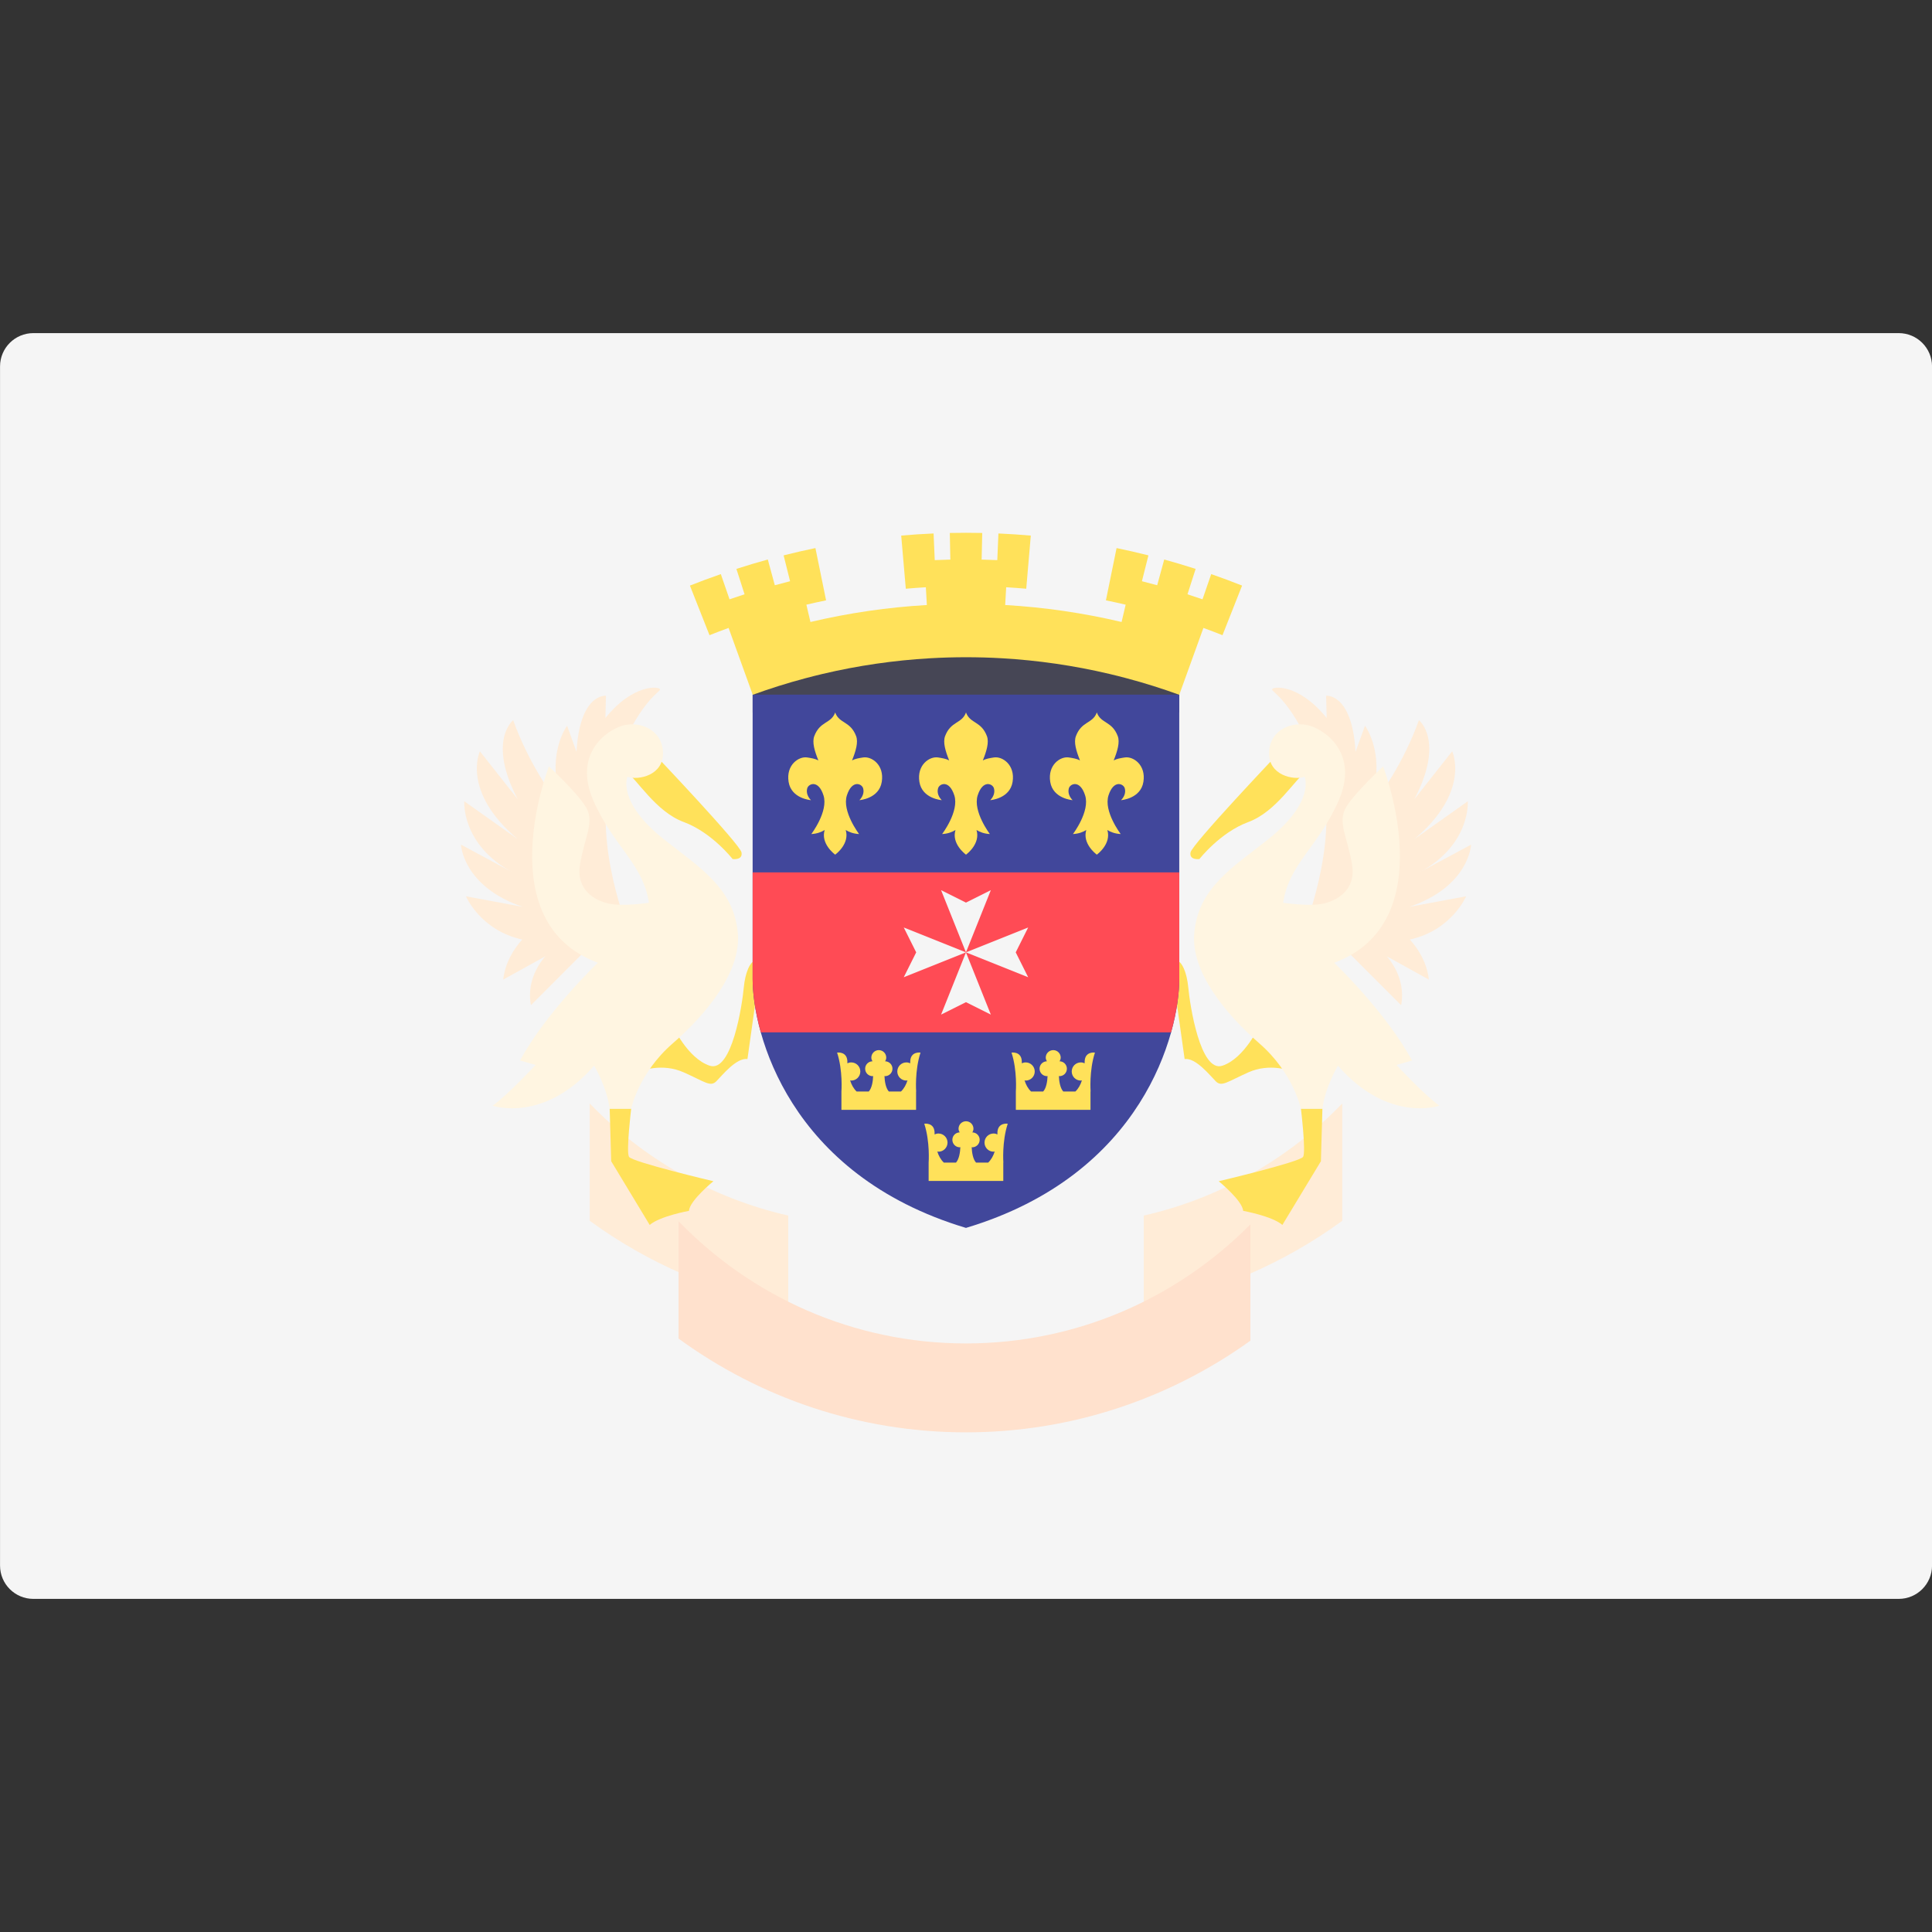 <svg width="50" height="50" viewBox="0 0 50 50" fill="none" xmlns="http://www.w3.org/2000/svg">
<rect x="0" y="0" width="50" height="50" fill="#333333" stroke="none"/>
<g clip-path="url(#clip0_106_17406)">
<path d="M49.139 41.379H0.863C0.387 41.379 0.001 40.993 0.001 40.517V9.483C0.001 9.007 0.387 8.621 0.863 8.621H49.139C49.615 8.621 50.001 9.007 50.001 9.483V40.517C50.001 40.993 49.615 41.379 49.139 41.379Z" fill="#F5F5F5"/>
<path d="M20.399 31.459C18.409 31.005 16.634 29.977 15.262 28.558V31.594C16.76 32.687 18.507 33.453 20.399 33.803V31.459Z" fill="#FFECD7"/>
<path d="M29.601 31.459C31.591 31.005 33.365 29.977 34.738 28.558V31.594C33.24 32.687 31.492 33.453 29.601 33.803V31.459Z" fill="#FFECD7"/>
<path d="M19.517 24.877C19.421 24.897 19.287 25.146 19.248 25.567C19.21 25.989 18.942 27.772 18.366 27.58C17.791 27.389 17.408 26.545 17.408 26.545L16.603 27.714C16.603 27.714 17.14 27.503 17.696 27.753C18.252 28.002 18.386 28.136 18.539 27.983C18.692 27.829 19.057 27.369 19.344 27.408L19.67 25.088L19.517 24.877Z" fill="#FFE15A"/>
<path d="M16.335 28.692C16.335 28.692 16.201 29.804 16.278 29.938C16.354 30.072 18.463 30.57 18.463 30.57C18.463 30.57 17.849 31.069 17.83 31.337C17.83 31.337 17.083 31.471 16.814 31.701L15.818 30.053L15.779 28.692H16.335Z" fill="#FFE15A"/>
<path d="M15.668 18.581L15.682 18.005C15.682 18.005 15.006 17.934 14.92 19.457L14.676 18.782C14.676 18.782 14.173 19.457 14.475 20.55L14.345 20.651C14.345 20.651 13.684 19.774 13.281 18.638C13.281 18.638 12.605 19.17 13.396 20.68L12.419 19.443C12.419 19.443 11.93 20.478 13.396 21.715L12.016 20.737C12.016 20.737 11.93 21.859 13.267 22.577L11.93 21.859C11.93 21.859 11.973 22.937 13.525 23.469L12.059 23.196C12.059 23.196 12.43 24.077 13.515 24.315C13.287 24.569 13.077 24.911 13.022 25.352L14.115 24.748C14.115 24.748 13.597 25.28 13.741 26.014L15.423 24.331L15.193 24.229C16.466 23.99 16.2 23.9 16.2 23.9C16.2 23.9 15.26 21.485 15.893 19.817C16.525 18.149 17.081 17.919 17.081 17.843C17.081 17.766 16.401 17.675 15.668 18.581Z" fill="#FFECD7"/>
<path d="M16.966 19.548C16.966 19.548 19.152 21.849 19.19 22.06C19.228 22.27 18.96 22.232 18.96 22.232C18.96 22.232 18.423 21.542 17.695 21.274C16.966 21.005 16.487 20.162 16.2 19.97C15.912 19.778 16.966 19.548 16.966 19.548Z" fill="#FFE15A"/>
<path d="M16.238 20.104C16.526 20.2 17.177 20.066 17.158 19.472C17.139 18.877 16.545 18.648 16.104 18.782C15.663 18.916 14.839 19.529 15.356 20.718C15.874 21.906 16.641 22.347 16.794 23.363C16.794 23.363 16.104 23.469 15.74 23.382C15.427 23.308 14.896 23.056 15.011 22.366C15.126 21.676 15.395 21.274 15.165 20.89C14.935 20.507 14.206 19.836 14.206 19.836C14.206 19.836 12.634 23.862 15.472 24.916C15.472 24.916 14.13 26.2 13.459 27.446L13.861 27.561C13.861 27.561 13.152 28.328 12.749 28.616C12.749 28.616 14.072 29.076 15.376 27.58C15.376 27.58 15.702 28.117 15.778 28.692H16.334C16.334 28.692 16.526 27.772 17.408 27.005C18.29 26.238 19.184 25.145 19.095 24.149C18.989 22.98 18.108 22.454 17.192 21.729C15.955 20.751 16.238 20.104 16.238 20.104Z" fill="#FFF5E1"/>
<path d="M30.485 24.877C30.581 24.897 30.715 25.146 30.754 25.567C30.792 25.989 31.06 27.772 31.636 27.58C32.211 27.389 32.594 26.545 32.594 26.545L33.399 27.714C33.399 27.714 32.862 27.503 32.306 27.753C31.75 28.002 31.616 28.136 31.463 27.983C31.31 27.829 30.945 27.369 30.658 27.408L30.332 25.088L30.485 24.877Z" fill="#FFE15A"/>
<path d="M33.668 28.692C33.668 28.692 33.802 29.804 33.725 29.938C33.648 30.072 31.54 30.57 31.54 30.57C31.54 30.57 32.153 31.069 32.173 31.337C32.173 31.337 32.92 31.471 33.188 31.701L34.185 30.053L34.224 28.692H33.668H33.668Z" fill="#FFE15A"/>
<path d="M34.334 18.581L34.32 18.005C34.32 18.005 34.995 17.934 35.081 19.457L35.326 18.782C35.326 18.782 35.829 19.457 35.527 20.55L35.657 20.651C35.657 20.651 36.318 19.774 36.721 18.638C36.721 18.638 37.396 19.17 36.606 20.68L37.583 19.443C37.583 19.443 38.072 20.478 36.606 21.715L37.986 20.737C37.986 20.737 38.072 21.859 36.735 22.577L38.072 21.859C38.072 21.859 38.029 22.937 36.476 23.469L37.943 23.196C37.943 23.196 37.572 24.077 36.487 24.315C36.715 24.569 36.925 24.911 36.98 25.352L35.887 24.748C35.887 24.748 36.404 25.28 36.261 26.014L34.579 24.331L34.809 24.229C33.536 23.99 33.802 23.9 33.802 23.9C33.802 23.9 34.742 21.485 34.109 19.817C33.476 18.149 32.92 17.919 32.92 17.843C32.92 17.766 33.601 17.675 34.334 18.581Z" fill="#FFECD7"/>
<path d="M33.035 19.548C33.035 19.548 30.85 21.849 30.811 22.06C30.773 22.27 31.041 22.232 31.041 22.232C31.041 22.232 31.578 21.542 32.307 21.274C33.035 21.005 33.514 20.162 33.802 19.97C34.089 19.779 33.035 19.548 33.035 19.548Z" fill="#FFE15A"/>
<path d="M33.764 20.104C33.476 20.2 32.824 20.066 32.843 19.472C32.862 18.877 33.457 18.648 33.898 18.782C34.339 18.916 35.163 19.529 34.645 20.718C34.128 21.906 33.361 22.347 33.208 23.363C33.208 23.363 33.898 23.469 34.262 23.382C34.575 23.308 35.105 23.056 34.99 22.366C34.875 21.676 34.607 21.274 34.837 20.89C35.067 20.507 35.795 19.836 35.795 19.836C35.795 19.836 37.367 23.862 34.53 24.916C34.53 24.916 35.872 26.2 36.543 27.446L36.14 27.561C36.14 27.561 36.85 28.328 37.252 28.616C37.252 28.616 35.929 29.076 34.626 27.58C34.626 27.58 34.3 28.117 34.223 28.692H33.667C33.667 28.692 33.476 27.772 32.594 27.005C31.712 26.238 30.817 25.145 30.907 24.149C31.012 22.98 31.893 22.454 32.81 21.729C34.046 20.751 33.764 20.104 33.764 20.104Z" fill="#FFF5E1"/>
<path d="M30.52 16.214H19.479V18.438H30.52V16.214Z" fill="#464655"/>
<path d="M24.999 17.977H19.478C19.478 17.977 19.478 23.957 19.478 25.338C19.478 26.718 20.398 30.398 24.999 31.778C29.599 30.398 30.519 26.718 30.519 25.338C30.519 23.957 30.519 17.977 30.519 17.977H24.999Z" fill="#41479B"/>
<path d="M19.478 25.337C19.478 25.68 19.535 26.163 19.69 26.718H30.307C30.462 26.163 30.52 25.68 30.52 25.337V22.577H19.478V25.337Z" fill="#FF4B55"/>
<path d="M24.999 24.648L24.355 26.258L24.999 25.936L25.643 26.258L24.999 24.648Z" fill="#F5F5F5"/>
<path d="M24.999 24.647L25.643 23.037L24.999 23.359L24.355 23.037L24.999 24.647Z" fill="#F5F5F5"/>
<path d="M24.999 24.647L23.389 24.003L23.711 24.647L23.389 25.291L24.999 24.647Z" fill="#F5F5F5"/>
<path d="M24.999 24.647L26.609 25.291L26.287 24.647L26.609 24.003L24.999 24.647Z" fill="#F5F5F5"/>
<path d="M25.723 19.603C25.616 19.62 25.521 19.634 25.436 19.679C25.533 19.437 25.601 19.21 25.541 19.05C25.394 18.661 25.112 18.731 25.003 18.447V18.436C25.002 18.439 25.001 18.44 25 18.442C24.999 18.44 24.998 18.439 24.997 18.436V18.447C24.889 18.731 24.606 18.661 24.459 19.05C24.399 19.21 24.467 19.437 24.564 19.679C24.479 19.634 24.384 19.62 24.277 19.603C24.057 19.568 23.724 19.796 23.794 20.235C23.864 20.673 24.373 20.708 24.373 20.708C24.303 20.638 24.241 20.524 24.277 20.401C24.312 20.279 24.566 20.173 24.698 20.585C24.829 20.998 24.382 21.585 24.382 21.585C24.535 21.577 24.647 21.53 24.728 21.481C24.621 21.828 24.969 22.096 24.997 22.116V22.121L25 22.119C25 22.119 25.003 22.121 25.003 22.121V22.116C25.031 22.096 25.378 21.828 25.272 21.481C25.353 21.53 25.465 21.577 25.618 21.585C25.618 21.585 25.171 20.998 25.302 20.585C25.434 20.173 25.688 20.279 25.723 20.401C25.758 20.524 25.697 20.638 25.627 20.708C25.627 20.708 26.136 20.673 26.206 20.235C26.276 19.796 25.943 19.568 25.723 19.603Z" fill="#FFE15A"/>
<path d="M29.109 19.603C29.002 19.62 28.907 19.634 28.822 19.679C28.919 19.437 28.987 19.21 28.927 19.05C28.78 18.661 28.497 18.731 28.389 18.447V18.436C28.388 18.439 28.387 18.44 28.386 18.442C28.385 18.44 28.384 18.439 28.383 18.436V18.447C28.274 18.731 27.991 18.661 27.845 19.05C27.784 19.21 27.853 19.437 27.95 19.679C27.864 19.634 27.77 19.62 27.662 19.603C27.443 19.568 27.11 19.796 27.18 20.235C27.25 20.673 27.759 20.708 27.759 20.708C27.689 20.638 27.627 20.524 27.662 20.401C27.698 20.279 27.952 20.173 28.083 20.585C28.215 20.998 27.768 21.585 27.768 21.585C27.921 21.577 28.033 21.53 28.113 21.481C28.007 21.828 28.355 22.096 28.383 22.116V22.121L28.386 22.119C28.386 22.119 28.388 22.121 28.388 22.121V22.116C28.417 22.096 28.764 21.828 28.658 21.481C28.739 21.53 28.851 21.577 29.004 21.585C29.004 21.585 28.556 20.998 28.688 20.585C28.82 20.173 29.074 20.279 29.109 20.401C29.144 20.524 29.083 20.638 29.012 20.708C29.012 20.708 29.521 20.673 29.591 20.235C29.662 19.796 29.328 19.568 29.109 19.603Z" fill="#FFE15A"/>
<path d="M22.338 19.603C22.231 19.62 22.136 19.634 22.051 19.679C22.148 19.437 22.216 19.21 22.156 19.05C22.009 18.661 21.726 18.731 21.617 18.447V18.436C21.617 18.439 21.616 18.44 21.615 18.442C21.614 18.44 21.613 18.439 21.612 18.436V18.447C21.503 18.731 21.221 18.661 21.074 19.05C21.013 19.21 21.082 19.437 21.179 19.679C21.093 19.634 20.999 19.62 20.891 19.603C20.672 19.568 20.339 19.796 20.409 20.235C20.479 20.673 20.988 20.708 20.988 20.708C20.918 20.638 20.856 20.524 20.891 20.401C20.927 20.279 21.181 20.173 21.312 20.585C21.444 20.998 20.997 21.585 20.997 21.585C21.15 21.577 21.262 21.53 21.342 21.481C21.236 21.828 21.584 22.096 21.612 22.116V22.121L21.615 22.119C21.615 22.119 21.617 22.121 21.617 22.121V22.116C21.646 22.096 21.993 21.828 21.887 21.481C21.968 21.53 22.08 21.577 22.233 21.585C22.233 21.585 21.785 20.998 21.917 20.585C22.049 20.173 22.303 20.279 22.338 20.401C22.373 20.524 22.312 20.638 22.241 20.708C22.241 20.708 22.75 20.673 22.82 20.235C22.891 19.796 22.558 19.568 22.338 19.603Z" fill="#FFE15A"/>
<path d="M26.08 29.082C26.08 29.082 25.834 29.043 25.814 29.291C25.814 29.291 25.814 29.319 25.813 29.359C25.783 29.344 25.75 29.335 25.714 29.335C25.584 29.335 25.479 29.44 25.479 29.57C25.479 29.7 25.584 29.806 25.714 29.806C25.724 29.806 25.733 29.801 25.743 29.8C25.708 29.912 25.652 30.014 25.574 30.088H25.26C25.177 29.997 25.152 29.817 25.147 29.688C25.152 29.688 25.156 29.692 25.161 29.692C25.267 29.692 25.354 29.605 25.354 29.498C25.354 29.393 25.269 29.308 25.164 29.306C25.181 29.278 25.193 29.246 25.193 29.211C25.193 29.104 25.107 29.018 25 29.018C24.894 29.018 24.807 29.104 24.807 29.211C24.807 29.246 24.819 29.277 24.836 29.306C24.731 29.308 24.647 29.393 24.647 29.498C24.647 29.605 24.733 29.692 24.84 29.692C24.845 29.692 24.849 29.688 24.854 29.688C24.849 29.817 24.823 29.997 24.741 30.088H24.426C24.348 30.014 24.292 29.912 24.257 29.8C24.267 29.801 24.276 29.806 24.287 29.806C24.416 29.806 24.522 29.7 24.522 29.57C24.522 29.44 24.416 29.335 24.287 29.335C24.251 29.335 24.218 29.344 24.187 29.359C24.186 29.319 24.186 29.291 24.186 29.291C24.166 29.043 23.92 29.082 23.92 29.082C24.073 29.549 24.033 30.088 24.033 30.088V30.563H25.965V30.089L25.967 30.088C25.967 30.088 25.927 29.549 26.08 29.082Z" fill="#FFE15A"/>
<path d="M23.823 27.241C23.823 27.241 23.577 27.203 23.558 27.451C23.558 27.451 23.558 27.479 23.556 27.518C23.526 27.504 23.493 27.495 23.457 27.495C23.327 27.495 23.222 27.6 23.222 27.73C23.222 27.86 23.327 27.965 23.457 27.965C23.467 27.965 23.476 27.961 23.486 27.959C23.451 28.072 23.395 28.174 23.317 28.248H23.003C22.92 28.156 22.895 27.977 22.89 27.847C22.895 27.848 22.899 27.851 22.904 27.851C23.011 27.851 23.097 27.765 23.097 27.658C23.097 27.553 23.012 27.468 22.907 27.466C22.924 27.437 22.936 27.406 22.936 27.37C22.936 27.264 22.85 27.177 22.743 27.177C22.637 27.177 22.55 27.264 22.55 27.37C22.55 27.406 22.562 27.437 22.579 27.466C22.474 27.468 22.39 27.553 22.39 27.658C22.39 27.765 22.476 27.851 22.583 27.851C22.588 27.851 22.592 27.848 22.597 27.847C22.592 27.977 22.567 28.156 22.484 28.248H22.169C22.091 28.174 22.035 28.072 22.001 27.959C22.011 27.961 22.019 27.965 22.03 27.965C22.16 27.965 22.265 27.86 22.265 27.73C22.265 27.6 22.16 27.495 22.03 27.495C21.994 27.495 21.961 27.504 21.93 27.518C21.929 27.479 21.929 27.451 21.929 27.451C21.91 27.203 21.664 27.241 21.664 27.241C21.817 27.708 21.776 28.248 21.776 28.248V28.722H23.708V28.249L23.71 28.248C23.71 28.248 23.67 27.708 23.823 27.241Z" fill="#FFE15A"/>
<path d="M28.337 27.241C28.337 27.241 28.091 27.203 28.072 27.451C28.072 27.451 28.072 27.479 28.07 27.518C28.04 27.504 28.007 27.495 27.971 27.495C27.841 27.495 27.736 27.6 27.736 27.73C27.736 27.86 27.841 27.965 27.971 27.965C27.982 27.965 27.99 27.961 28 27.959C27.965 28.072 27.91 28.174 27.831 28.248H27.517C27.434 28.156 27.409 27.977 27.404 27.847C27.409 27.848 27.413 27.851 27.418 27.851C27.525 27.851 27.611 27.765 27.611 27.658C27.611 27.553 27.527 27.468 27.422 27.466C27.438 27.437 27.451 27.406 27.451 27.37C27.451 27.264 27.364 27.177 27.258 27.177C27.151 27.177 27.064 27.264 27.064 27.37C27.064 27.406 27.077 27.437 27.093 27.466C26.988 27.468 26.904 27.553 26.904 27.658C26.904 27.765 26.99 27.851 27.097 27.851C27.102 27.851 27.106 27.848 27.111 27.847C27.106 27.977 27.081 28.156 26.998 28.248H26.684C26.605 28.174 26.55 28.072 26.515 27.959C26.525 27.961 26.534 27.965 26.544 27.965C26.674 27.965 26.779 27.86 26.779 27.73C26.779 27.6 26.674 27.495 26.544 27.495C26.508 27.495 26.475 27.504 26.445 27.518C26.443 27.479 26.443 27.451 26.443 27.451C26.424 27.203 26.178 27.241 26.178 27.241C26.331 27.708 26.29 28.248 26.29 28.248V28.722H28.222V28.249L28.225 28.248C28.225 28.248 28.184 27.708 28.337 27.241Z" fill="#FFE15A"/>
<path d="M32.145 15.155C31.88 15.05 31.614 14.951 31.346 14.858C31.271 15.075 31.196 15.293 31.121 15.51C30.991 15.466 30.862 15.422 30.732 15.38C30.802 15.161 30.872 14.942 30.943 14.723C30.673 14.636 30.402 14.555 30.13 14.48C30.069 14.702 30.009 14.924 29.948 15.146C29.817 15.11 29.685 15.075 29.553 15.042C29.609 14.819 29.665 14.596 29.721 14.373C29.447 14.304 29.173 14.241 28.897 14.184C28.805 14.635 28.713 15.086 28.621 15.537C28.792 15.572 28.962 15.609 29.132 15.649C29.097 15.798 29.062 15.948 29.027 16.097C28.034 15.863 27.026 15.716 26.014 15.658C26.022 15.504 26.031 15.351 26.04 15.198C26.213 15.208 26.386 15.221 26.559 15.236C26.598 14.777 26.638 14.319 26.677 13.861C26.398 13.837 26.119 13.818 25.839 13.806C25.829 14.036 25.82 14.266 25.81 14.496C25.675 14.49 25.54 14.485 25.405 14.482C25.41 14.252 25.415 14.022 25.42 13.793C25.14 13.787 24.86 13.787 24.581 13.793C24.585 14.023 24.59 14.253 24.595 14.482C24.46 14.485 24.326 14.49 24.191 14.496C24.181 14.266 24.171 14.036 24.161 13.806C23.881 13.818 23.602 13.836 23.323 13.861C23.363 14.319 23.402 14.777 23.442 15.236C23.615 15.221 23.788 15.208 23.961 15.198C23.969 15.351 23.978 15.504 23.987 15.658C22.975 15.716 21.967 15.863 20.974 16.097C20.939 15.948 20.904 15.799 20.869 15.649C21.039 15.609 21.209 15.571 21.379 15.537C21.287 15.086 21.195 14.635 21.103 14.184C20.828 14.241 20.553 14.304 20.28 14.373C20.336 14.596 20.391 14.819 20.447 15.042C20.315 15.075 20.184 15.11 20.052 15.146C19.992 14.924 19.931 14.702 19.871 14.48C19.598 14.555 19.327 14.636 19.058 14.723C19.128 14.942 19.198 15.161 19.269 15.38C19.139 15.422 19.009 15.465 18.88 15.51C18.805 15.293 18.73 15.075 18.655 14.858C18.387 14.951 18.12 15.05 17.855 15.155C18.024 15.583 18.193 16.011 18.362 16.439C18.526 16.373 18.691 16.311 18.856 16.251C19.064 16.828 19.273 17.404 19.481 17.981C19.927 17.819 20.378 17.677 20.833 17.556C20.985 17.515 21.137 17.477 21.289 17.441C22.204 17.225 23.134 17.09 24.067 17.036C24.688 17 25.312 17 25.934 17.036C26.867 17.09 27.796 17.225 28.711 17.441C28.863 17.477 29.016 17.515 29.167 17.556C29.622 17.677 30.073 17.819 30.519 17.981C30.727 17.404 30.936 16.828 31.144 16.251C31.309 16.311 31.474 16.373 31.638 16.439C31.807 16.011 31.976 15.583 32.145 15.155Z" fill="#FFE15A"/>
<path d="M24.999 37.069C27.743 37.069 30.284 36.188 32.36 34.697V31.686C30.482 33.587 27.876 34.768 24.999 34.768C22.081 34.768 19.444 33.553 17.561 31.605V34.642C19.65 36.166 22.22 37.069 24.999 37.069Z" fill="#FFE1CD"/>
</g>
<defs>
<clipPath id="clip0_106_17406">
<rect width="50" height="50" fill="white"/>
</clipPath>
</defs>
</svg>
